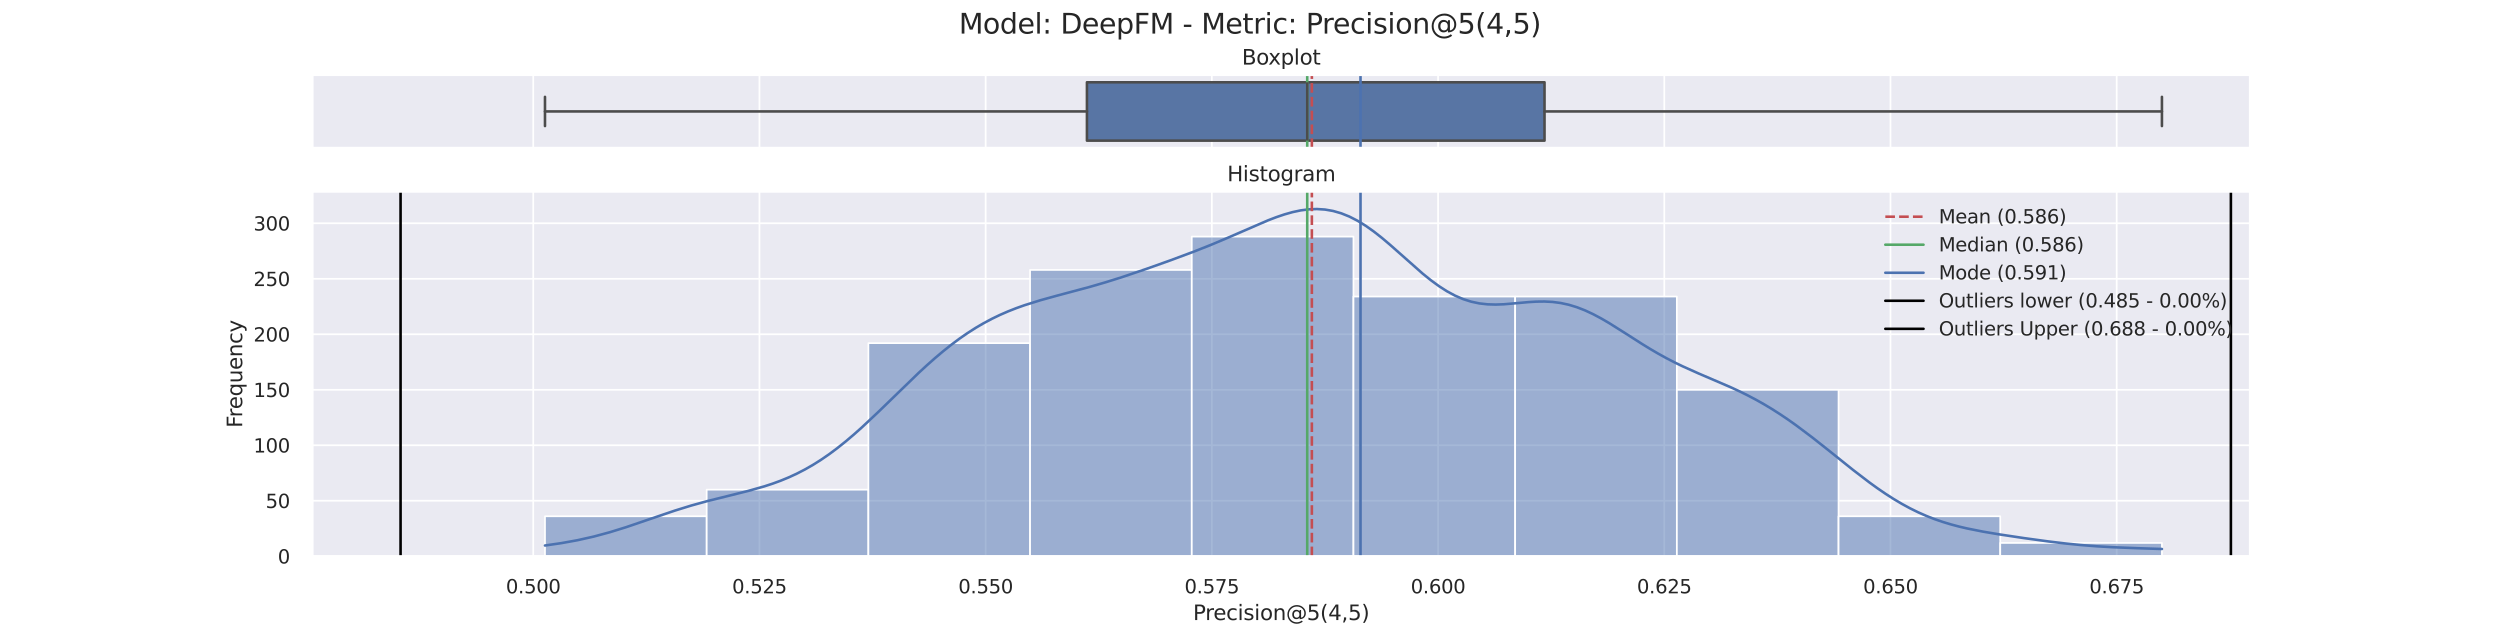 <?xml version="1.0" encoding="utf-8" standalone="no"?>
<!DOCTYPE svg PUBLIC "-//W3C//DTD SVG 1.1//EN"
  "http://www.w3.org/Graphics/SVG/1.1/DTD/svg11.dtd">
<svg xmlns:xlink="http://www.w3.org/1999/xlink" width="1440pt" height="360pt" viewBox="0 0 1440 360" xmlns="http://www.w3.org/2000/svg" version="1.1">
 <defs>
  <style type="text/css">*{stroke-linejoin: round; stroke-linecap: butt}</style>
 </defs>
 <g id="figure_1">
  <g id="patch_1">
   <path d="M 0 360 
L 1440 360 
L 1440 0 
L 0 0 
z
" style="fill: #ffffff"/>
  </g>
  <g id="axes_1">
   <g id="patch_2">
    <path d="M 180 85.2 
L 1296 85.2 
L 1296 43.2 
L 180 43.2 
z
" style="fill: #eaeaf2"/>
   </g>
   <g id="matplotlib.axis_1">
    <g id="xtick_1">
     <g id="line2d_1">
      <path d="M 307.143 85.2 
L 307.143 43.2 
" clip-path="url(#pfdc5760d3f)" style="fill: none; stroke: #ffffff; stroke-linecap: round"/>
     </g>
    </g>
    <g id="xtick_2">
     <g id="line2d_2">
      <path d="M 437.439 85.2 
L 437.439 43.2 
" clip-path="url(#pfdc5760d3f)" style="fill: none; stroke: #ffffff; stroke-linecap: round"/>
     </g>
    </g>
    <g id="xtick_3">
     <g id="line2d_3">
      <path d="M 567.734 85.2 
L 567.734 43.2 
" clip-path="url(#pfdc5760d3f)" style="fill: none; stroke: #ffffff; stroke-linecap: round"/>
     </g>
    </g>
    <g id="xtick_4">
     <g id="line2d_4">
      <path d="M 698.03 85.2 
L 698.03 43.2 
" clip-path="url(#pfdc5760d3f)" style="fill: none; stroke: #ffffff; stroke-linecap: round"/>
     </g>
    </g>
    <g id="xtick_5">
     <g id="line2d_5">
      <path d="M 828.326 85.2 
L 828.326 43.2 
" clip-path="url(#pfdc5760d3f)" style="fill: none; stroke: #ffffff; stroke-linecap: round"/>
     </g>
    </g>
    <g id="xtick_6">
     <g id="line2d_6">
      <path d="M 958.622 85.2 
L 958.622 43.2 
" clip-path="url(#pfdc5760d3f)" style="fill: none; stroke: #ffffff; stroke-linecap: round"/>
     </g>
    </g>
    <g id="xtick_7">
     <g id="line2d_7">
      <path d="M 1088.918 85.2 
L 1088.918 43.2 
" clip-path="url(#pfdc5760d3f)" style="fill: none; stroke: #ffffff; stroke-linecap: round"/>
     </g>
    </g>
    <g id="xtick_8">
     <g id="line2d_8">
      <path d="M 1219.214 85.2 
L 1219.214 43.2 
" clip-path="url(#pfdc5760d3f)" style="fill: none; stroke: #ffffff; stroke-linecap: round"/>
     </g>
    </g>
   </g>
   <g id="matplotlib.axis_2">
    <g id="ytick_1"/>
   </g>
   <g id="patch_3">
    <path d="M 626.076 47.4 
L 626.076 81 
L 889.642 81 
L 889.642 47.4 
L 626.076 47.4 
z
" clip-path="url(#pfdc5760d3f)" style="fill: #5875a4; stroke: #4c4c4c; stroke-width: 1.5; stroke-linejoin: miter"/>
   </g>
   <g id="line2d_9">
    <path d="M 626.076 64.2 
L 313.911 64.2 
" clip-path="url(#pfdc5760d3f)" style="fill: none; stroke: #4c4c4c; stroke-width: 1.5; stroke-linecap: round"/>
   </g>
   <g id="line2d_10">
    <path d="M 889.642 64.2 
L 1245.273 64.2 
" clip-path="url(#pfdc5760d3f)" style="fill: none; stroke: #4c4c4c; stroke-width: 1.5; stroke-linecap: round"/>
   </g>
   <g id="line2d_11">
    <path d="M 313.911 55.8 
L 313.911 72.6 
" clip-path="url(#pfdc5760d3f)" style="fill: none; stroke: #4c4c4c; stroke-width: 1.5; stroke-linecap: round"/>
   </g>
   <g id="line2d_12">
    <path d="M 1245.273 55.8 
L 1245.273 72.6 
" clip-path="url(#pfdc5760d3f)" style="fill: none; stroke: #4c4c4c; stroke-width: 1.5; stroke-linecap: round"/>
   </g>
   <g id="line2d_13"/>
   <g id="line2d_14">
    <path d="M 755.632 85.2 
L 755.632 43.2 
" clip-path="url(#pfdc5760d3f)" style="fill: none; stroke-dasharray: 5.55,2.4; stroke-dashoffset: 0; stroke: #c44e52; stroke-width: 1.5"/>
   </g>
   <g id="line2d_15">
    <path d="M 752.963 85.2 
L 752.963 43.2 
" clip-path="url(#pfdc5760d3f)" style="fill: none; stroke: #55a868; stroke-width: 1.5; stroke-linecap: round"/>
   </g>
   <g id="line2d_16">
    <path d="M 783.653 85.2 
L 783.653 43.2 
" clip-path="url(#pfdc5760d3f)" style="fill: none; stroke: #4c72b0; stroke-width: 1.5; stroke-linecap: round"/>
   </g>
   <g id="line2d_17">
    <path d="M 752.963 47.4 
L 752.963 81 
" clip-path="url(#pfdc5760d3f)" style="fill: none; stroke: #4c4c4c; stroke-width: 1.5"/>
   </g>
   <g id="patch_4">
    <path d="M 180 85.2 
L 180 43.2 
" style="fill: none; stroke: #ffffff; stroke-width: 1.25; stroke-linejoin: miter; stroke-linecap: square"/>
   </g>
   <g id="patch_5">
    <path d="M 1296 85.2 
L 1296 43.2 
" style="fill: none; stroke: #ffffff; stroke-width: 1.25; stroke-linejoin: miter; stroke-linecap: square"/>
   </g>
   <g id="patch_6">
    <path d="M 180 85.2 
L 1296 85.2 
" style="fill: none; stroke: #ffffff; stroke-width: 1.25; stroke-linejoin: miter; stroke-linecap: square"/>
   </g>
   <g id="patch_7">
    <path d="M 180 43.2 
L 1296 43.2 
" style="fill: none; stroke: #ffffff; stroke-width: 1.25; stroke-linejoin: miter; stroke-linecap: square"/>
   </g>
   <g id="text_1">
    <!-- Boxplot -->
    <g style="fill: #262626" transform="translate(715.349 37.2) scale(0.12 -0.12)">
     <defs>
      <path id="DejaVuSans-42" d="M 1259 2228 
L 1259 519 
L 2272 519 
Q 2781 519 3026 730 
Q 3272 941 3272 1375 
Q 3272 1813 3026 2020 
Q 2781 2228 2272 2228 
L 1259 2228 
z
M 1259 4147 
L 1259 2741 
L 2194 2741 
Q 2656 2741 2882 2914 
Q 3109 3088 3109 3444 
Q 3109 3797 2882 3972 
Q 2656 4147 2194 4147 
L 1259 4147 
z
M 628 4666 
L 2241 4666 
Q 2963 4666 3353 4366 
Q 3744 4066 3744 3513 
Q 3744 3084 3544 2831 
Q 3344 2578 2956 2516 
Q 3422 2416 3680 2098 
Q 3938 1781 3938 1306 
Q 3938 681 3513 340 
Q 3088 0 2303 0 
L 628 0 
L 628 4666 
z
" transform="scale(0.016)"/>
      <path id="DejaVuSans-6f" d="M 1959 3097 
Q 1497 3097 1228 2736 
Q 959 2375 959 1747 
Q 959 1119 1226 758 
Q 1494 397 1959 397 
Q 2419 397 2687 759 
Q 2956 1122 2956 1747 
Q 2956 2369 2687 2733 
Q 2419 3097 1959 3097 
z
M 1959 3584 
Q 2709 3584 3137 3096 
Q 3566 2609 3566 1747 
Q 3566 888 3137 398 
Q 2709 -91 1959 -91 
Q 1206 -91 779 398 
Q 353 888 353 1747 
Q 353 2609 779 3096 
Q 1206 3584 1959 3584 
z
" transform="scale(0.016)"/>
      <path id="DejaVuSans-78" d="M 3513 3500 
L 2247 1797 
L 3578 0 
L 2900 0 
L 1881 1375 
L 863 0 
L 184 0 
L 1544 1831 
L 300 3500 
L 978 3500 
L 1906 2253 
L 2834 3500 
L 3513 3500 
z
" transform="scale(0.016)"/>
      <path id="DejaVuSans-70" d="M 1159 525 
L 1159 -1331 
L 581 -1331 
L 581 3500 
L 1159 3500 
L 1159 2969 
Q 1341 3281 1617 3432 
Q 1894 3584 2278 3584 
Q 2916 3584 3314 3078 
Q 3713 2572 3713 1747 
Q 3713 922 3314 415 
Q 2916 -91 2278 -91 
Q 1894 -91 1617 61 
Q 1341 213 1159 525 
z
M 3116 1747 
Q 3116 2381 2855 2742 
Q 2594 3103 2138 3103 
Q 1681 3103 1420 2742 
Q 1159 2381 1159 1747 
Q 1159 1113 1420 752 
Q 1681 391 2138 391 
Q 2594 391 2855 752 
Q 3116 1113 3116 1747 
z
" transform="scale(0.016)"/>
      <path id="DejaVuSans-6c" d="M 603 4863 
L 1178 4863 
L 1178 0 
L 603 0 
L 603 4863 
z
" transform="scale(0.016)"/>
      <path id="DejaVuSans-74" d="M 1172 4494 
L 1172 3500 
L 2356 3500 
L 2356 3053 
L 1172 3053 
L 1172 1153 
Q 1172 725 1289 603 
Q 1406 481 1766 481 
L 2356 481 
L 2356 0 
L 1766 0 
Q 1100 0 847 248 
Q 594 497 594 1153 
L 594 3053 
L 172 3053 
L 172 3500 
L 594 3500 
L 594 4494 
L 1172 4494 
z
" transform="scale(0.016)"/>
     </defs>
     <use xlink:href="#DejaVuSans-42"/>
     <use xlink:href="#DejaVuSans-6f" x="68.604"/>
     <use xlink:href="#DejaVuSans-78" x="126.66"/>
     <use xlink:href="#DejaVuSans-70" x="185.84"/>
     <use xlink:href="#DejaVuSans-6c" x="249.316"/>
     <use xlink:href="#DejaVuSans-6f" x="277.1"/>
     <use xlink:href="#DejaVuSans-74" x="338.281"/>
    </g>
   </g>
  </g>
  <g id="axes_2">
   <g id="patch_8">
    <path d="M 180 320.4 
L 1296 320.4 
L 1296 110.4 
L 180 110.4 
z
" style="fill: #eaeaf2"/>
   </g>
   <g id="matplotlib.axis_3">
    <g id="xtick_9">
     <g id="line2d_18">
      <path d="M 307.143 320.4 
L 307.143 110.4 
" clip-path="url(#p4c79e9acc7)" style="fill: none; stroke: #ffffff; stroke-linecap: round"/>
     </g>
     <g id="text_2">
      <!-- 0.500 -->
      <g style="fill: #262626" transform="translate(291.397 341.758) scale(0.11 -0.11)">
       <defs>
        <path id="DejaVuSans-30" d="M 2034 4250 
Q 1547 4250 1301 3770 
Q 1056 3291 1056 2328 
Q 1056 1369 1301 889 
Q 1547 409 2034 409 
Q 2525 409 2770 889 
Q 3016 1369 3016 2328 
Q 3016 3291 2770 3770 
Q 2525 4250 2034 4250 
z
M 2034 4750 
Q 2819 4750 3233 4129 
Q 3647 3509 3647 2328 
Q 3647 1150 3233 529 
Q 2819 -91 2034 -91 
Q 1250 -91 836 529 
Q 422 1150 422 2328 
Q 422 3509 836 4129 
Q 1250 4750 2034 4750 
z
" transform="scale(0.016)"/>
        <path id="DejaVuSans-2e" d="M 684 794 
L 1344 794 
L 1344 0 
L 684 0 
L 684 794 
z
" transform="scale(0.016)"/>
        <path id="DejaVuSans-35" d="M 691 4666 
L 3169 4666 
L 3169 4134 
L 1269 4134 
L 1269 2991 
Q 1406 3038 1543 3061 
Q 1681 3084 1819 3084 
Q 2600 3084 3056 2656 
Q 3513 2228 3513 1497 
Q 3513 744 3044 326 
Q 2575 -91 1722 -91 
Q 1428 -91 1123 -41 
Q 819 9 494 109 
L 494 744 
Q 775 591 1075 516 
Q 1375 441 1709 441 
Q 2250 441 2565 725 
Q 2881 1009 2881 1497 
Q 2881 1984 2565 2268 
Q 2250 2553 1709 2553 
Q 1456 2553 1204 2497 
Q 953 2441 691 2322 
L 691 4666 
z
" transform="scale(0.016)"/>
       </defs>
       <use xlink:href="#DejaVuSans-30"/>
       <use xlink:href="#DejaVuSans-2e" x="63.623"/>
       <use xlink:href="#DejaVuSans-35" x="95.41"/>
       <use xlink:href="#DejaVuSans-30" x="159.033"/>
       <use xlink:href="#DejaVuSans-30" x="222.656"/>
      </g>
     </g>
    </g>
    <g id="xtick_10">
     <g id="line2d_19">
      <path d="M 437.439 320.4 
L 437.439 110.4 
" clip-path="url(#p4c79e9acc7)" style="fill: none; stroke: #ffffff; stroke-linecap: round"/>
     </g>
     <g id="text_3">
      <!-- 0.525 -->
      <g style="fill: #262626" transform="translate(421.693 341.758) scale(0.11 -0.11)">
       <defs>
        <path id="DejaVuSans-32" d="M 1228 531 
L 3431 531 
L 3431 0 
L 469 0 
L 469 531 
Q 828 903 1448 1529 
Q 2069 2156 2228 2338 
Q 2531 2678 2651 2914 
Q 2772 3150 2772 3378 
Q 2772 3750 2511 3984 
Q 2250 4219 1831 4219 
Q 1534 4219 1204 4116 
Q 875 4013 500 3803 
L 500 4441 
Q 881 4594 1212 4672 
Q 1544 4750 1819 4750 
Q 2544 4750 2975 4387 
Q 3406 4025 3406 3419 
Q 3406 3131 3298 2873 
Q 3191 2616 2906 2266 
Q 2828 2175 2409 1742 
Q 1991 1309 1228 531 
z
" transform="scale(0.016)"/>
       </defs>
       <use xlink:href="#DejaVuSans-30"/>
       <use xlink:href="#DejaVuSans-2e" x="63.623"/>
       <use xlink:href="#DejaVuSans-35" x="95.41"/>
       <use xlink:href="#DejaVuSans-32" x="159.033"/>
       <use xlink:href="#DejaVuSans-35" x="222.656"/>
      </g>
     </g>
    </g>
    <g id="xtick_11">
     <g id="line2d_20">
      <path d="M 567.734 320.4 
L 567.734 110.4 
" clip-path="url(#p4c79e9acc7)" style="fill: none; stroke: #ffffff; stroke-linecap: round"/>
     </g>
     <g id="text_4">
      <!-- 0.550 -->
      <g style="fill: #262626" transform="translate(551.989 341.758) scale(0.11 -0.11)">
       <use xlink:href="#DejaVuSans-30"/>
       <use xlink:href="#DejaVuSans-2e" x="63.623"/>
       <use xlink:href="#DejaVuSans-35" x="95.41"/>
       <use xlink:href="#DejaVuSans-35" x="159.033"/>
       <use xlink:href="#DejaVuSans-30" x="222.656"/>
      </g>
     </g>
    </g>
    <g id="xtick_12">
     <g id="line2d_21">
      <path d="M 698.03 320.4 
L 698.03 110.4 
" clip-path="url(#p4c79e9acc7)" style="fill: none; stroke: #ffffff; stroke-linecap: round"/>
     </g>
     <g id="text_5">
      <!-- 0.575 -->
      <g style="fill: #262626" transform="translate(682.285 341.758) scale(0.11 -0.11)">
       <defs>
        <path id="DejaVuSans-37" d="M 525 4666 
L 3525 4666 
L 3525 4397 
L 1831 0 
L 1172 0 
L 2766 4134 
L 525 4134 
L 525 4666 
z
" transform="scale(0.016)"/>
       </defs>
       <use xlink:href="#DejaVuSans-30"/>
       <use xlink:href="#DejaVuSans-2e" x="63.623"/>
       <use xlink:href="#DejaVuSans-35" x="95.41"/>
       <use xlink:href="#DejaVuSans-37" x="159.033"/>
       <use xlink:href="#DejaVuSans-35" x="222.656"/>
      </g>
     </g>
    </g>
    <g id="xtick_13">
     <g id="line2d_22">
      <path d="M 828.326 320.4 
L 828.326 110.4 
" clip-path="url(#p4c79e9acc7)" style="fill: none; stroke: #ffffff; stroke-linecap: round"/>
     </g>
     <g id="text_6">
      <!-- 0.600 -->
      <g style="fill: #262626" transform="translate(812.581 341.758) scale(0.11 -0.11)">
       <defs>
        <path id="DejaVuSans-36" d="M 2113 2584 
Q 1688 2584 1439 2293 
Q 1191 2003 1191 1497 
Q 1191 994 1439 701 
Q 1688 409 2113 409 
Q 2538 409 2786 701 
Q 3034 994 3034 1497 
Q 3034 2003 2786 2293 
Q 2538 2584 2113 2584 
z
M 3366 4563 
L 3366 3988 
Q 3128 4100 2886 4159 
Q 2644 4219 2406 4219 
Q 1781 4219 1451 3797 
Q 1122 3375 1075 2522 
Q 1259 2794 1537 2939 
Q 1816 3084 2150 3084 
Q 2853 3084 3261 2657 
Q 3669 2231 3669 1497 
Q 3669 778 3244 343 
Q 2819 -91 2113 -91 
Q 1303 -91 875 529 
Q 447 1150 447 2328 
Q 447 3434 972 4092 
Q 1497 4750 2381 4750 
Q 2619 4750 2861 4703 
Q 3103 4656 3366 4563 
z
" transform="scale(0.016)"/>
       </defs>
       <use xlink:href="#DejaVuSans-30"/>
       <use xlink:href="#DejaVuSans-2e" x="63.623"/>
       <use xlink:href="#DejaVuSans-36" x="95.41"/>
       <use xlink:href="#DejaVuSans-30" x="159.033"/>
       <use xlink:href="#DejaVuSans-30" x="222.656"/>
      </g>
     </g>
    </g>
    <g id="xtick_14">
     <g id="line2d_23">
      <path d="M 958.622 320.4 
L 958.622 110.4 
" clip-path="url(#p4c79e9acc7)" style="fill: none; stroke: #ffffff; stroke-linecap: round"/>
     </g>
     <g id="text_7">
      <!-- 0.625 -->
      <g style="fill: #262626" transform="translate(942.876 341.758) scale(0.11 -0.11)">
       <use xlink:href="#DejaVuSans-30"/>
       <use xlink:href="#DejaVuSans-2e" x="63.623"/>
       <use xlink:href="#DejaVuSans-36" x="95.41"/>
       <use xlink:href="#DejaVuSans-32" x="159.033"/>
       <use xlink:href="#DejaVuSans-35" x="222.656"/>
      </g>
     </g>
    </g>
    <g id="xtick_15">
     <g id="line2d_24">
      <path d="M 1088.918 320.4 
L 1088.918 110.4 
" clip-path="url(#p4c79e9acc7)" style="fill: none; stroke: #ffffff; stroke-linecap: round"/>
     </g>
     <g id="text_8">
      <!-- 0.650 -->
      <g style="fill: #262626" transform="translate(1073.172 341.758) scale(0.11 -0.11)">
       <use xlink:href="#DejaVuSans-30"/>
       <use xlink:href="#DejaVuSans-2e" x="63.623"/>
       <use xlink:href="#DejaVuSans-36" x="95.41"/>
       <use xlink:href="#DejaVuSans-35" x="159.033"/>
       <use xlink:href="#DejaVuSans-30" x="222.656"/>
      </g>
     </g>
    </g>
    <g id="xtick_16">
     <g id="line2d_25">
      <path d="M 1219.214 320.4 
L 1219.214 110.4 
" clip-path="url(#p4c79e9acc7)" style="fill: none; stroke: #ffffff; stroke-linecap: round"/>
     </g>
     <g id="text_9">
      <!-- 0.675 -->
      <g style="fill: #262626" transform="translate(1203.468 341.758) scale(0.11 -0.11)">
       <use xlink:href="#DejaVuSans-30"/>
       <use xlink:href="#DejaVuSans-2e" x="63.623"/>
       <use xlink:href="#DejaVuSans-36" x="95.41"/>
       <use xlink:href="#DejaVuSans-37" x="159.033"/>
       <use xlink:href="#DejaVuSans-35" x="222.656"/>
      </g>
     </g>
    </g>
    <g id="text_10">
     <!-- Precision@5(4,5) -->
     <g style="fill: #262626" transform="translate(687.19 357.164) scale(0.12 -0.12)">
      <defs>
       <path id="DejaVuSans-50" d="M 1259 4147 
L 1259 2394 
L 2053 2394 
Q 2494 2394 2734 2622 
Q 2975 2850 2975 3272 
Q 2975 3691 2734 3919 
Q 2494 4147 2053 4147 
L 1259 4147 
z
M 628 4666 
L 2053 4666 
Q 2838 4666 3239 4311 
Q 3641 3956 3641 3272 
Q 3641 2581 3239 2228 
Q 2838 1875 2053 1875 
L 1259 1875 
L 1259 0 
L 628 0 
L 628 4666 
z
" transform="scale(0.016)"/>
       <path id="DejaVuSans-72" d="M 2631 2963 
Q 2534 3019 2420 3045 
Q 2306 3072 2169 3072 
Q 1681 3072 1420 2755 
Q 1159 2438 1159 1844 
L 1159 0 
L 581 0 
L 581 3500 
L 1159 3500 
L 1159 2956 
Q 1341 3275 1631 3429 
Q 1922 3584 2338 3584 
Q 2397 3584 2469 3576 
Q 2541 3569 2628 3553 
L 2631 2963 
z
" transform="scale(0.016)"/>
       <path id="DejaVuSans-65" d="M 3597 1894 
L 3597 1613 
L 953 1613 
Q 991 1019 1311 708 
Q 1631 397 2203 397 
Q 2534 397 2845 478 
Q 3156 559 3463 722 
L 3463 178 
Q 3153 47 2828 -22 
Q 2503 -91 2169 -91 
Q 1331 -91 842 396 
Q 353 884 353 1716 
Q 353 2575 817 3079 
Q 1281 3584 2069 3584 
Q 2775 3584 3186 3129 
Q 3597 2675 3597 1894 
z
M 3022 2063 
Q 3016 2534 2758 2815 
Q 2500 3097 2075 3097 
Q 1594 3097 1305 2825 
Q 1016 2553 972 2059 
L 3022 2063 
z
" transform="scale(0.016)"/>
       <path id="DejaVuSans-63" d="M 3122 3366 
L 3122 2828 
Q 2878 2963 2633 3030 
Q 2388 3097 2138 3097 
Q 1578 3097 1268 2742 
Q 959 2388 959 1747 
Q 959 1106 1268 751 
Q 1578 397 2138 397 
Q 2388 397 2633 464 
Q 2878 531 3122 666 
L 3122 134 
Q 2881 22 2623 -34 
Q 2366 -91 2075 -91 
Q 1284 -91 818 406 
Q 353 903 353 1747 
Q 353 2603 823 3093 
Q 1294 3584 2113 3584 
Q 2378 3584 2631 3529 
Q 2884 3475 3122 3366 
z
" transform="scale(0.016)"/>
       <path id="DejaVuSans-69" d="M 603 3500 
L 1178 3500 
L 1178 0 
L 603 0 
L 603 3500 
z
M 603 4863 
L 1178 4863 
L 1178 4134 
L 603 4134 
L 603 4863 
z
" transform="scale(0.016)"/>
       <path id="DejaVuSans-73" d="M 2834 3397 
L 2834 2853 
Q 2591 2978 2328 3040 
Q 2066 3103 1784 3103 
Q 1356 3103 1142 2972 
Q 928 2841 928 2578 
Q 928 2378 1081 2264 
Q 1234 2150 1697 2047 
L 1894 2003 
Q 2506 1872 2764 1633 
Q 3022 1394 3022 966 
Q 3022 478 2636 193 
Q 2250 -91 1575 -91 
Q 1294 -91 989 -36 
Q 684 19 347 128 
L 347 722 
Q 666 556 975 473 
Q 1284 391 1588 391 
Q 1994 391 2212 530 
Q 2431 669 2431 922 
Q 2431 1156 2273 1281 
Q 2116 1406 1581 1522 
L 1381 1569 
Q 847 1681 609 1914 
Q 372 2147 372 2553 
Q 372 3047 722 3315 
Q 1072 3584 1716 3584 
Q 2034 3584 2315 3537 
Q 2597 3491 2834 3397 
z
" transform="scale(0.016)"/>
       <path id="DejaVuSans-6e" d="M 3513 2113 
L 3513 0 
L 2938 0 
L 2938 2094 
Q 2938 2591 2744 2837 
Q 2550 3084 2163 3084 
Q 1697 3084 1428 2787 
Q 1159 2491 1159 1978 
L 1159 0 
L 581 0 
L 581 3500 
L 1159 3500 
L 1159 2956 
Q 1366 3272 1645 3428 
Q 1925 3584 2291 3584 
Q 2894 3584 3203 3211 
Q 3513 2838 3513 2113 
z
" transform="scale(0.016)"/>
       <path id="DejaVuSans-40" d="M 2381 1678 
Q 2381 1231 2603 976 
Q 2825 722 3213 722 
Q 3597 722 3817 978 
Q 4038 1234 4038 1678 
Q 4038 2116 3813 2373 
Q 3588 2631 3206 2631 
Q 2828 2631 2604 2375 
Q 2381 2119 2381 1678 
z
M 4084 744 
Q 3897 503 3655 389 
Q 3413 275 3091 275 
Q 2553 275 2217 664 
Q 1881 1053 1881 1678 
Q 1881 2303 2218 2693 
Q 2556 3084 3091 3084 
Q 3413 3084 3656 2967 
Q 3900 2850 4084 2613 
L 4084 3022 
L 4531 3022 
L 4531 722 
Q 4988 791 5245 1139 
Q 5503 1488 5503 2041 
Q 5503 2375 5404 2669 
Q 5306 2963 5106 3213 
Q 4781 3622 4314 3839 
Q 3847 4056 3297 4056 
Q 2913 4056 2559 3954 
Q 2206 3853 1906 3653 
Q 1416 3334 1139 2817 
Q 863 2300 863 1697 
Q 863 1200 1042 765 
Q 1222 331 1563 0 
Q 1891 -325 2322 -495 
Q 2753 -666 3244 -666 
Q 3647 -666 4036 -530 
Q 4425 -394 4750 -141 
L 5031 -488 
Q 4641 -791 4180 -952 
Q 3719 -1113 3244 -1113 
Q 2666 -1113 2153 -908 
Q 1641 -703 1241 -313 
Q 841 78 631 592 
Q 422 1106 422 1697 
Q 422 2266 634 2781 
Q 847 3297 1241 3688 
Q 1644 4084 2172 4295 
Q 2700 4506 3291 4506 
Q 3953 4506 4520 4234 
Q 5088 3963 5472 3463 
Q 5706 3156 5829 2797 
Q 5953 2438 5953 2053 
Q 5953 1231 5456 756 
Q 4959 281 4084 263 
L 4084 744 
z
" transform="scale(0.016)"/>
       <path id="DejaVuSans-28" d="M 1984 4856 
Q 1566 4138 1362 3434 
Q 1159 2731 1159 2009 
Q 1159 1288 1364 580 
Q 1569 -128 1984 -844 
L 1484 -844 
Q 1016 -109 783 600 
Q 550 1309 550 2009 
Q 550 2706 781 3412 
Q 1013 4119 1484 4856 
L 1984 4856 
z
" transform="scale(0.016)"/>
       <path id="DejaVuSans-34" d="M 2419 4116 
L 825 1625 
L 2419 1625 
L 2419 4116 
z
M 2253 4666 
L 3047 4666 
L 3047 1625 
L 3713 1625 
L 3713 1100 
L 3047 1100 
L 3047 0 
L 2419 0 
L 2419 1100 
L 313 1100 
L 313 1709 
L 2253 4666 
z
" transform="scale(0.016)"/>
       <path id="DejaVuSans-2c" d="M 750 794 
L 1409 794 
L 1409 256 
L 897 -744 
L 494 -744 
L 750 256 
L 750 794 
z
" transform="scale(0.016)"/>
       <path id="DejaVuSans-29" d="M 513 4856 
L 1013 4856 
Q 1481 4119 1714 3412 
Q 1947 2706 1947 2009 
Q 1947 1309 1714 600 
Q 1481 -109 1013 -844 
L 513 -844 
Q 928 -128 1133 580 
Q 1338 1288 1338 2009 
Q 1338 2731 1133 3434 
Q 928 4138 513 4856 
z
" transform="scale(0.016)"/>
      </defs>
      <use xlink:href="#DejaVuSans-50"/>
      <use xlink:href="#DejaVuSans-72" x="58.553"/>
      <use xlink:href="#DejaVuSans-65" x="97.416"/>
      <use xlink:href="#DejaVuSans-63" x="158.939"/>
      <use xlink:href="#DejaVuSans-69" x="213.92"/>
      <use xlink:href="#DejaVuSans-73" x="241.703"/>
      <use xlink:href="#DejaVuSans-69" x="293.803"/>
      <use xlink:href="#DejaVuSans-6f" x="321.586"/>
      <use xlink:href="#DejaVuSans-6e" x="382.768"/>
      <use xlink:href="#DejaVuSans-40" x="446.146"/>
      <use xlink:href="#DejaVuSans-35" x="546.146"/>
      <use xlink:href="#DejaVuSans-28" x="609.77"/>
      <use xlink:href="#DejaVuSans-34" x="648.783"/>
      <use xlink:href="#DejaVuSans-2c" x="712.406"/>
      <use xlink:href="#DejaVuSans-35" x="744.193"/>
      <use xlink:href="#DejaVuSans-29" x="807.816"/>
     </g>
    </g>
   </g>
   <g id="matplotlib.axis_4">
    <g id="ytick_2">
     <g id="line2d_26">
      <path d="M 180 320.4 
L 1296 320.4 
" clip-path="url(#p4c79e9acc7)" style="fill: none; stroke: #ffffff; stroke-linecap: round"/>
     </g>
     <g id="text_11">
      <!-- 0 -->
      <g style="fill: #262626" transform="translate(160.001 324.579) scale(0.11 -0.11)">
       <use xlink:href="#DejaVuSans-30"/>
      </g>
     </g>
    </g>
    <g id="ytick_3">
     <g id="line2d_27">
      <path d="M 180 288.436 
L 1296 288.436 
" clip-path="url(#p4c79e9acc7)" style="fill: none; stroke: #ffffff; stroke-linecap: round"/>
     </g>
     <g id="text_12">
      <!-- 50 -->
      <g style="fill: #262626" transform="translate(153.002 292.615) scale(0.11 -0.11)">
       <use xlink:href="#DejaVuSans-35"/>
       <use xlink:href="#DejaVuSans-30" x="63.623"/>
      </g>
     </g>
    </g>
    <g id="ytick_4">
     <g id="line2d_28">
      <path d="M 180 256.472 
L 1296 256.472 
" clip-path="url(#p4c79e9acc7)" style="fill: none; stroke: #ffffff; stroke-linecap: round"/>
     </g>
     <g id="text_13">
      <!-- 100 -->
      <g style="fill: #262626" transform="translate(146.004 260.651) scale(0.11 -0.11)">
       <defs>
        <path id="DejaVuSans-31" d="M 794 531 
L 1825 531 
L 1825 4091 
L 703 3866 
L 703 4441 
L 1819 4666 
L 2450 4666 
L 2450 531 
L 3481 531 
L 3481 0 
L 794 0 
L 794 531 
z
" transform="scale(0.016)"/>
       </defs>
       <use xlink:href="#DejaVuSans-31"/>
       <use xlink:href="#DejaVuSans-30" x="63.623"/>
       <use xlink:href="#DejaVuSans-30" x="127.246"/>
      </g>
     </g>
    </g>
    <g id="ytick_5">
     <g id="line2d_29">
      <path d="M 180 224.508 
L 1296 224.508 
" clip-path="url(#p4c79e9acc7)" style="fill: none; stroke: #ffffff; stroke-linecap: round"/>
     </g>
     <g id="text_14">
      <!-- 150 -->
      <g style="fill: #262626" transform="translate(146.004 228.687) scale(0.11 -0.11)">
       <use xlink:href="#DejaVuSans-31"/>
       <use xlink:href="#DejaVuSans-35" x="63.623"/>
       <use xlink:href="#DejaVuSans-30" x="127.246"/>
      </g>
     </g>
    </g>
    <g id="ytick_6">
     <g id="line2d_30">
      <path d="M 180 192.544 
L 1296 192.544 
" clip-path="url(#p4c79e9acc7)" style="fill: none; stroke: #ffffff; stroke-linecap: round"/>
     </g>
     <g id="text_15">
      <!-- 200 -->
      <g style="fill: #262626" transform="translate(146.004 196.723) scale(0.11 -0.11)">
       <use xlink:href="#DejaVuSans-32"/>
       <use xlink:href="#DejaVuSans-30" x="63.623"/>
       <use xlink:href="#DejaVuSans-30" x="127.246"/>
      </g>
     </g>
    </g>
    <g id="ytick_7">
     <g id="line2d_31">
      <path d="M 180 160.58 
L 1296 160.58 
" clip-path="url(#p4c79e9acc7)" style="fill: none; stroke: #ffffff; stroke-linecap: round"/>
     </g>
     <g id="text_16">
      <!-- 250 -->
      <g style="fill: #262626" transform="translate(146.004 164.759) scale(0.11 -0.11)">
       <use xlink:href="#DejaVuSans-32"/>
       <use xlink:href="#DejaVuSans-35" x="63.623"/>
       <use xlink:href="#DejaVuSans-30" x="127.246"/>
      </g>
     </g>
    </g>
    <g id="ytick_8">
     <g id="line2d_32">
      <path d="M 180 128.616 
L 1296 128.616 
" clip-path="url(#p4c79e9acc7)" style="fill: none; stroke: #ffffff; stroke-linecap: round"/>
     </g>
     <g id="text_17">
      <!-- 300 -->
      <g style="fill: #262626" transform="translate(146.004 132.795) scale(0.11 -0.11)">
       <defs>
        <path id="DejaVuSans-33" d="M 2597 2516 
Q 3050 2419 3304 2112 
Q 3559 1806 3559 1356 
Q 3559 666 3084 287 
Q 2609 -91 1734 -91 
Q 1441 -91 1130 -33 
Q 819 25 488 141 
L 488 750 
Q 750 597 1062 519 
Q 1375 441 1716 441 
Q 2309 441 2620 675 
Q 2931 909 2931 1356 
Q 2931 1769 2642 2001 
Q 2353 2234 1838 2234 
L 1294 2234 
L 1294 2753 
L 1863 2753 
Q 2328 2753 2575 2939 
Q 2822 3125 2822 3475 
Q 2822 3834 2567 4026 
Q 2313 4219 1838 4219 
Q 1578 4219 1281 4162 
Q 984 4106 628 3988 
L 628 4550 
Q 988 4650 1302 4700 
Q 1616 4750 1894 4750 
Q 2613 4750 3031 4423 
Q 3450 4097 3450 3541 
Q 3450 3153 3228 2886 
Q 3006 2619 2597 2516 
z
" transform="scale(0.016)"/>
       </defs>
       <use xlink:href="#DejaVuSans-33"/>
       <use xlink:href="#DejaVuSans-30" x="63.623"/>
       <use xlink:href="#DejaVuSans-30" x="127.246"/>
      </g>
     </g>
    </g>
    <g id="text_18">
     <!-- Frequency -->
     <g style="fill: #262626" transform="translate(139.508 246.396) rotate(-90) scale(0.12 -0.12)">
      <defs>
       <path id="DejaVuSans-46" d="M 628 4666 
L 3309 4666 
L 3309 4134 
L 1259 4134 
L 1259 2759 
L 3109 2759 
L 3109 2228 
L 1259 2228 
L 1259 0 
L 628 0 
L 628 4666 
z
" transform="scale(0.016)"/>
       <path id="DejaVuSans-71" d="M 947 1747 
Q 947 1113 1208 752 
Q 1469 391 1925 391 
Q 2381 391 2643 752 
Q 2906 1113 2906 1747 
Q 2906 2381 2643 2742 
Q 2381 3103 1925 3103 
Q 1469 3103 1208 2742 
Q 947 2381 947 1747 
z
M 2906 525 
Q 2725 213 2448 61 
Q 2172 -91 1784 -91 
Q 1150 -91 751 415 
Q 353 922 353 1747 
Q 353 2572 751 3078 
Q 1150 3584 1784 3584 
Q 2172 3584 2448 3432 
Q 2725 3281 2906 2969 
L 2906 3500 
L 3481 3500 
L 3481 -1331 
L 2906 -1331 
L 2906 525 
z
" transform="scale(0.016)"/>
       <path id="DejaVuSans-75" d="M 544 1381 
L 544 3500 
L 1119 3500 
L 1119 1403 
Q 1119 906 1312 657 
Q 1506 409 1894 409 
Q 2359 409 2629 706 
Q 2900 1003 2900 1516 
L 2900 3500 
L 3475 3500 
L 3475 0 
L 2900 0 
L 2900 538 
Q 2691 219 2414 64 
Q 2138 -91 1772 -91 
Q 1169 -91 856 284 
Q 544 659 544 1381 
z
M 1991 3584 
L 1991 3584 
z
" transform="scale(0.016)"/>
       <path id="DejaVuSans-79" d="M 2059 -325 
Q 1816 -950 1584 -1140 
Q 1353 -1331 966 -1331 
L 506 -1331 
L 506 -850 
L 844 -850 
Q 1081 -850 1212 -737 
Q 1344 -625 1503 -206 
L 1606 56 
L 191 3500 
L 800 3500 
L 1894 763 
L 2988 3500 
L 3597 3500 
L 2059 -325 
z
" transform="scale(0.016)"/>
      </defs>
      <use xlink:href="#DejaVuSans-46"/>
      <use xlink:href="#DejaVuSans-72" x="50.27"/>
      <use xlink:href="#DejaVuSans-65" x="89.133"/>
      <use xlink:href="#DejaVuSans-71" x="150.656"/>
      <use xlink:href="#DejaVuSans-75" x="214.133"/>
      <use xlink:href="#DejaVuSans-65" x="277.512"/>
      <use xlink:href="#DejaVuSans-6e" x="339.035"/>
      <use xlink:href="#DejaVuSans-63" x="402.414"/>
      <use xlink:href="#DejaVuSans-79" x="457.395"/>
     </g>
    </g>
   </g>
   <g id="patch_9">
    <path d="M 313.911 320.4 
L 407.047 320.4 
L 407.047 297.386 
L 313.911 297.386 
z
" clip-path="url(#p4c79e9acc7)" style="fill: #4c72b0; fill-opacity: 0.5; stroke: #ffffff; stroke-linejoin: miter"/>
   </g>
   <g id="patch_10">
    <path d="M 407.047 320.4 
L 500.184 320.4 
L 500.184 282.043 
L 407.047 282.043 
z
" clip-path="url(#p4c79e9acc7)" style="fill: #4c72b0; fill-opacity: 0.5; stroke: #ffffff; stroke-linejoin: miter"/>
   </g>
   <g id="patch_11">
    <path d="M 500.184 320.4 
L 593.32 320.4 
L 593.32 197.658 
L 500.184 197.658 
z
" clip-path="url(#p4c79e9acc7)" style="fill: #4c72b0; fill-opacity: 0.5; stroke: #ffffff; stroke-linejoin: miter"/>
   </g>
   <g id="patch_12">
    <path d="M 593.32 320.4 
L 686.456 320.4 
L 686.456 155.466 
L 593.32 155.466 
z
" clip-path="url(#p4c79e9acc7)" style="fill: #4c72b0; fill-opacity: 0.5; stroke: #ffffff; stroke-linejoin: miter"/>
   </g>
   <g id="patch_13">
    <path d="M 686.456 320.4 
L 779.592 320.4 
L 779.592 136.287 
L 686.456 136.287 
z
" clip-path="url(#p4c79e9acc7)" style="fill: #4c72b0; fill-opacity: 0.5; stroke: #ffffff; stroke-linejoin: miter"/>
   </g>
   <g id="patch_14">
    <path d="M 779.592 320.4 
L 872.728 320.4 
L 872.728 170.808 
L 779.592 170.808 
z
" clip-path="url(#p4c79e9acc7)" style="fill: #4c72b0; fill-opacity: 0.5; stroke: #ffffff; stroke-linejoin: miter"/>
   </g>
   <g id="patch_15">
    <path d="M 872.728 320.4 
L 965.864 320.4 
L 965.864 170.808 
L 872.728 170.808 
z
" clip-path="url(#p4c79e9acc7)" style="fill: #4c72b0; fill-opacity: 0.5; stroke: #ffffff; stroke-linejoin: miter"/>
   </g>
   <g id="patch_16">
    <path d="M 965.864 320.4 
L 1059 320.4 
L 1059 224.508 
L 965.864 224.508 
z
" clip-path="url(#p4c79e9acc7)" style="fill: #4c72b0; fill-opacity: 0.5; stroke: #ffffff; stroke-linejoin: miter"/>
   </g>
   <g id="patch_17">
    <path d="M 1059 320.4 
L 1152.137 320.4 
L 1152.137 297.386 
L 1059 297.386 
z
" clip-path="url(#p4c79e9acc7)" style="fill: #4c72b0; fill-opacity: 0.5; stroke: #ffffff; stroke-linejoin: miter"/>
   </g>
   <g id="patch_18">
    <path d="M 1152.137 320.4 
L 1245.273 320.4 
L 1245.273 312.729 
L 1152.137 312.729 
z
" clip-path="url(#p4c79e9acc7)" style="fill: #4c72b0; fill-opacity: 0.5; stroke: #ffffff; stroke-linejoin: miter"/>
   </g>
   <g id="line2d_33">
    <path d="M 313.911 314.212 
L 323.272 312.855 
L 332.632 311.163 
L 341.993 309.065 
L 351.353 306.538 
L 360.713 303.631 
L 374.754 298.844 
L 388.795 294.086 
L 398.155 291.195 
L 407.515 288.605 
L 421.556 285.119 
L 430.916 282.785 
L 440.277 280.137 
L 444.957 278.606 
L 449.637 276.893 
L 454.318 274.968 
L 458.998 272.808 
L 463.678 270.394 
L 468.358 267.712 
L 473.038 264.757 
L 477.719 261.53 
L 482.399 258.04 
L 487.079 254.3 
L 491.759 250.334 
L 496.439 246.17 
L 505.8 237.387 
L 529.201 214.726 
L 533.881 210.418 
L 538.561 206.275 
L 543.241 202.326 
L 547.922 198.596 
L 552.602 195.102 
L 557.282 191.857 
L 561.962 188.866 
L 566.643 186.129 
L 571.323 183.638 
L 576.003 181.382 
L 580.683 179.344 
L 585.363 177.503 
L 590.044 175.834 
L 599.404 172.904 
L 608.764 170.319 
L 627.485 165.314 
L 636.846 162.593 
L 646.206 159.654 
L 660.247 154.909 
L 674.287 149.913 
L 688.328 144.674 
L 697.688 140.957 
L 707.049 137.016 
L 730.45 126.889 
L 735.13 125.099 
L 739.81 123.511 
L 744.49 122.187 
L 749.171 121.189 
L 753.851 120.576 
L 758.531 120.4 
L 763.211 120.705 
L 767.891 121.522 
L 772.572 122.87 
L 777.252 124.751 
L 781.932 127.15 
L 786.612 130.032 
L 791.293 133.346 
L 795.973 137.023 
L 800.653 140.979 
L 819.374 157.533 
L 824.054 161.311 
L 828.734 164.742 
L 833.414 167.751 
L 838.095 170.278 
L 842.775 172.29 
L 847.455 173.779 
L 852.135 174.765 
L 856.815 175.292 
L 861.496 175.43 
L 866.176 175.267 
L 875.536 174.454 
L 880.216 174.029 
L 884.897 173.736 
L 889.577 173.672 
L 894.257 173.916 
L 898.937 174.527 
L 903.618 175.539 
L 908.298 176.963 
L 912.978 178.784 
L 917.658 180.968 
L 922.338 183.459 
L 927.019 186.193 
L 936.379 192.087 
L 945.739 198.069 
L 950.42 200.942 
L 955.1 203.681 
L 959.78 206.266 
L 964.46 208.692 
L 969.14 210.967 
L 978.501 215.165 
L 997.222 223.212 
L 1001.902 225.385 
L 1006.582 227.691 
L 1011.262 230.151 
L 1015.943 232.781 
L 1020.623 235.588 
L 1025.303 238.573 
L 1029.983 241.731 
L 1034.663 245.048 
L 1044.024 252.085 
L 1053.384 259.491 
L 1067.425 270.73 
L 1076.785 277.894 
L 1081.465 281.272 
L 1086.146 284.473 
L 1090.826 287.471 
L 1095.506 290.247 
L 1100.186 292.789 
L 1104.866 295.09 
L 1109.547 297.153 
L 1114.227 298.984 
L 1118.907 300.6 
L 1123.587 302.02 
L 1128.268 303.268 
L 1132.948 304.369 
L 1142.308 306.238 
L 1151.669 307.817 
L 1165.709 309.928 
L 1179.75 311.85 
L 1189.11 312.98 
L 1198.471 313.931 
L 1207.831 314.672 
L 1217.191 315.214 
L 1231.232 315.764 
L 1245.273 316.221 
L 1245.273 316.221 
" clip-path="url(#p4c79e9acc7)" style="fill: none; stroke: #4c72b0; stroke-width: 1.5; stroke-linecap: round"/>
   </g>
   <g id="line2d_34">
    <path d="M 755.632 320.4 
L 755.632 110.4 
" clip-path="url(#p4c79e9acc7)" style="fill: none; stroke-dasharray: 5.55,2.4; stroke-dashoffset: 0; stroke: #c44e52; stroke-width: 1.5"/>
   </g>
   <g id="line2d_35">
    <path d="M 752.963 320.4 
L 752.963 110.4 
" clip-path="url(#p4c79e9acc7)" style="fill: none; stroke: #55a868; stroke-width: 1.5; stroke-linecap: round"/>
   </g>
   <g id="line2d_36">
    <path d="M 783.653 320.4 
L 783.653 110.4 
" clip-path="url(#p4c79e9acc7)" style="fill: none; stroke: #4c72b0; stroke-width: 1.5; stroke-linecap: round"/>
   </g>
   <g id="line2d_37">
    <path d="M 230.727 320.4 
L 230.727 110.4 
" clip-path="url(#p4c79e9acc7)" style="fill: none; stroke: #000000; stroke-width: 1.5; stroke-linecap: round"/>
   </g>
   <g id="line2d_38">
    <path d="M 1284.991 320.4 
L 1284.991 110.4 
" clip-path="url(#p4c79e9acc7)" style="fill: none; stroke: #000000; stroke-width: 1.5; stroke-linecap: round"/>
   </g>
   <g id="patch_19">
    <path d="M 180 320.4 
L 180 110.4 
" style="fill: none; stroke: #ffffff; stroke-width: 1.25; stroke-linejoin: miter; stroke-linecap: square"/>
   </g>
   <g id="patch_20">
    <path d="M 1296 320.4 
L 1296 110.4 
" style="fill: none; stroke: #ffffff; stroke-width: 1.25; stroke-linejoin: miter; stroke-linecap: square"/>
   </g>
   <g id="patch_21">
    <path d="M 180 320.4 
L 1296 320.4 
" style="fill: none; stroke: #ffffff; stroke-width: 1.25; stroke-linejoin: miter; stroke-linecap: square"/>
   </g>
   <g id="patch_22">
    <path d="M 180 110.4 
L 1296 110.4 
" style="fill: none; stroke: #ffffff; stroke-width: 1.25; stroke-linejoin: miter; stroke-linecap: square"/>
   </g>
   <g id="text_19">
    <!-- Histogram -->
    <g style="fill: #262626" transform="translate(706.875 104.4) scale(0.12 -0.12)">
     <defs>
      <path id="DejaVuSans-48" d="M 628 4666 
L 1259 4666 
L 1259 2753 
L 3553 2753 
L 3553 4666 
L 4184 4666 
L 4184 0 
L 3553 0 
L 3553 2222 
L 1259 2222 
L 1259 0 
L 628 0 
L 628 4666 
z
" transform="scale(0.016)"/>
      <path id="DejaVuSans-67" d="M 2906 1791 
Q 2906 2416 2648 2759 
Q 2391 3103 1925 3103 
Q 1463 3103 1205 2759 
Q 947 2416 947 1791 
Q 947 1169 1205 825 
Q 1463 481 1925 481 
Q 2391 481 2648 825 
Q 2906 1169 2906 1791 
z
M 3481 434 
Q 3481 -459 3084 -895 
Q 2688 -1331 1869 -1331 
Q 1566 -1331 1297 -1286 
Q 1028 -1241 775 -1147 
L 775 -588 
Q 1028 -725 1275 -790 
Q 1522 -856 1778 -856 
Q 2344 -856 2625 -561 
Q 2906 -266 2906 331 
L 2906 616 
Q 2728 306 2450 153 
Q 2172 0 1784 0 
Q 1141 0 747 490 
Q 353 981 353 1791 
Q 353 2603 747 3093 
Q 1141 3584 1784 3584 
Q 2172 3584 2450 3431 
Q 2728 3278 2906 2969 
L 2906 3500 
L 3481 3500 
L 3481 434 
z
" transform="scale(0.016)"/>
      <path id="DejaVuSans-61" d="M 2194 1759 
Q 1497 1759 1228 1600 
Q 959 1441 959 1056 
Q 959 750 1161 570 
Q 1363 391 1709 391 
Q 2188 391 2477 730 
Q 2766 1069 2766 1631 
L 2766 1759 
L 2194 1759 
z
M 3341 1997 
L 3341 0 
L 2766 0 
L 2766 531 
Q 2569 213 2275 61 
Q 1981 -91 1556 -91 
Q 1019 -91 701 211 
Q 384 513 384 1019 
Q 384 1609 779 1909 
Q 1175 2209 1959 2209 
L 2766 2209 
L 2766 2266 
Q 2766 2663 2505 2880 
Q 2244 3097 1772 3097 
Q 1472 3097 1187 3025 
Q 903 2953 641 2809 
L 641 3341 
Q 956 3463 1253 3523 
Q 1550 3584 1831 3584 
Q 2591 3584 2966 3190 
Q 3341 2797 3341 1997 
z
" transform="scale(0.016)"/>
      <path id="DejaVuSans-6d" d="M 3328 2828 
Q 3544 3216 3844 3400 
Q 4144 3584 4550 3584 
Q 5097 3584 5394 3201 
Q 5691 2819 5691 2113 
L 5691 0 
L 5113 0 
L 5113 2094 
Q 5113 2597 4934 2840 
Q 4756 3084 4391 3084 
Q 3944 3084 3684 2787 
Q 3425 2491 3425 1978 
L 3425 0 
L 2847 0 
L 2847 2094 
Q 2847 2600 2669 2842 
Q 2491 3084 2119 3084 
Q 1678 3084 1418 2786 
Q 1159 2488 1159 1978 
L 1159 0 
L 581 0 
L 581 3500 
L 1159 3500 
L 1159 2956 
Q 1356 3278 1631 3431 
Q 1906 3584 2284 3584 
Q 2666 3584 2933 3390 
Q 3200 3197 3328 2828 
z
" transform="scale(0.016)"/>
     </defs>
     <use xlink:href="#DejaVuSans-48"/>
     <use xlink:href="#DejaVuSans-69" x="75.195"/>
     <use xlink:href="#DejaVuSans-73" x="102.979"/>
     <use xlink:href="#DejaVuSans-74" x="155.078"/>
     <use xlink:href="#DejaVuSans-6f" x="194.287"/>
     <use xlink:href="#DejaVuSans-67" x="255.469"/>
     <use xlink:href="#DejaVuSans-72" x="318.945"/>
     <use xlink:href="#DejaVuSans-61" x="360.059"/>
     <use xlink:href="#DejaVuSans-6d" x="421.338"/>
    </g>
   </g>
   <g id="legend_1">
    <g id="line2d_39">
     <path d="M 1085.946 124.808 
L 1096.946 124.808 
L 1107.946 124.808 
" style="fill: none; stroke-dasharray: 5.55,2.4; stroke-dashoffset: 0; stroke: #c44e52; stroke-width: 1.5"/>
    </g>
    <g id="text_20">
     <!-- Mean (0.586) -->
     <g style="fill: #262626" transform="translate(1116.746 128.658) scale(0.11 -0.11)">
      <defs>
       <path id="DejaVuSans-4d" d="M 628 4666 
L 1569 4666 
L 2759 1491 
L 3956 4666 
L 4897 4666 
L 4897 0 
L 4281 0 
L 4281 4097 
L 3078 897 
L 2444 897 
L 1241 4097 
L 1241 0 
L 628 0 
L 628 4666 
z
" transform="scale(0.016)"/>
       <path id="DejaVuSans-20" transform="scale(0.016)"/>
       <path id="DejaVuSans-38" d="M 2034 2216 
Q 1584 2216 1326 1975 
Q 1069 1734 1069 1313 
Q 1069 891 1326 650 
Q 1584 409 2034 409 
Q 2484 409 2743 651 
Q 3003 894 3003 1313 
Q 3003 1734 2745 1975 
Q 2488 2216 2034 2216 
z
M 1403 2484 
Q 997 2584 770 2862 
Q 544 3141 544 3541 
Q 544 4100 942 4425 
Q 1341 4750 2034 4750 
Q 2731 4750 3128 4425 
Q 3525 4100 3525 3541 
Q 3525 3141 3298 2862 
Q 3072 2584 2669 2484 
Q 3125 2378 3379 2068 
Q 3634 1759 3634 1313 
Q 3634 634 3220 271 
Q 2806 -91 2034 -91 
Q 1263 -91 848 271 
Q 434 634 434 1313 
Q 434 1759 690 2068 
Q 947 2378 1403 2484 
z
M 1172 3481 
Q 1172 3119 1398 2916 
Q 1625 2713 2034 2713 
Q 2441 2713 2670 2916 
Q 2900 3119 2900 3481 
Q 2900 3844 2670 4047 
Q 2441 4250 2034 4250 
Q 1625 4250 1398 4047 
Q 1172 3844 1172 3481 
z
" transform="scale(0.016)"/>
      </defs>
      <use xlink:href="#DejaVuSans-4d"/>
      <use xlink:href="#DejaVuSans-65" x="86.279"/>
      <use xlink:href="#DejaVuSans-61" x="147.803"/>
      <use xlink:href="#DejaVuSans-6e" x="209.082"/>
      <use xlink:href="#DejaVuSans-20" x="272.461"/>
      <use xlink:href="#DejaVuSans-28" x="304.248"/>
      <use xlink:href="#DejaVuSans-30" x="343.262"/>
      <use xlink:href="#DejaVuSans-2e" x="406.885"/>
      <use xlink:href="#DejaVuSans-35" x="438.672"/>
      <use xlink:href="#DejaVuSans-38" x="502.295"/>
      <use xlink:href="#DejaVuSans-36" x="565.918"/>
      <use xlink:href="#DejaVuSans-29" x="629.541"/>
     </g>
    </g>
    <g id="line2d_40">
     <path d="M 1085.946 140.954 
L 1096.946 140.954 
L 1107.946 140.954 
" style="fill: none; stroke: #55a868; stroke-width: 1.5; stroke-linecap: round"/>
    </g>
    <g id="text_21">
     <!-- Median (0.586) -->
     <g style="fill: #262626" transform="translate(1116.746 144.804) scale(0.11 -0.11)">
      <defs>
       <path id="DejaVuSans-64" d="M 2906 2969 
L 2906 4863 
L 3481 4863 
L 3481 0 
L 2906 0 
L 2906 525 
Q 2725 213 2448 61 
Q 2172 -91 1784 -91 
Q 1150 -91 751 415 
Q 353 922 353 1747 
Q 353 2572 751 3078 
Q 1150 3584 1784 3584 
Q 2172 3584 2448 3432 
Q 2725 3281 2906 2969 
z
M 947 1747 
Q 947 1113 1208 752 
Q 1469 391 1925 391 
Q 2381 391 2643 752 
Q 2906 1113 2906 1747 
Q 2906 2381 2643 2742 
Q 2381 3103 1925 3103 
Q 1469 3103 1208 2742 
Q 947 2381 947 1747 
z
" transform="scale(0.016)"/>
      </defs>
      <use xlink:href="#DejaVuSans-4d"/>
      <use xlink:href="#DejaVuSans-65" x="86.279"/>
      <use xlink:href="#DejaVuSans-64" x="147.803"/>
      <use xlink:href="#DejaVuSans-69" x="211.279"/>
      <use xlink:href="#DejaVuSans-61" x="239.062"/>
      <use xlink:href="#DejaVuSans-6e" x="300.342"/>
      <use xlink:href="#DejaVuSans-20" x="363.721"/>
      <use xlink:href="#DejaVuSans-28" x="395.508"/>
      <use xlink:href="#DejaVuSans-30" x="434.521"/>
      <use xlink:href="#DejaVuSans-2e" x="498.145"/>
      <use xlink:href="#DejaVuSans-35" x="529.932"/>
      <use xlink:href="#DejaVuSans-38" x="593.555"/>
      <use xlink:href="#DejaVuSans-36" x="657.178"/>
      <use xlink:href="#DejaVuSans-29" x="720.801"/>
     </g>
    </g>
    <g id="line2d_41">
     <path d="M 1085.946 157.1 
L 1096.946 157.1 
L 1107.946 157.1 
" style="fill: none; stroke: #4c72b0; stroke-width: 1.5; stroke-linecap: round"/>
    </g>
    <g id="text_22">
     <!-- Mode (0.591) -->
     <g style="fill: #262626" transform="translate(1116.746 160.95) scale(0.11 -0.11)">
      <defs>
       <path id="DejaVuSans-39" d="M 703 97 
L 703 672 
Q 941 559 1184 500 
Q 1428 441 1663 441 
Q 2288 441 2617 861 
Q 2947 1281 2994 2138 
Q 2813 1869 2534 1725 
Q 2256 1581 1919 1581 
Q 1219 1581 811 2004 
Q 403 2428 403 3163 
Q 403 3881 828 4315 
Q 1253 4750 1959 4750 
Q 2769 4750 3195 4129 
Q 3622 3509 3622 2328 
Q 3622 1225 3098 567 
Q 2575 -91 1691 -91 
Q 1453 -91 1209 -44 
Q 966 3 703 97 
z
M 1959 2075 
Q 2384 2075 2632 2365 
Q 2881 2656 2881 3163 
Q 2881 3666 2632 3958 
Q 2384 4250 1959 4250 
Q 1534 4250 1286 3958 
Q 1038 3666 1038 3163 
Q 1038 2656 1286 2365 
Q 1534 2075 1959 2075 
z
" transform="scale(0.016)"/>
      </defs>
      <use xlink:href="#DejaVuSans-4d"/>
      <use xlink:href="#DejaVuSans-6f" x="86.279"/>
      <use xlink:href="#DejaVuSans-64" x="147.461"/>
      <use xlink:href="#DejaVuSans-65" x="210.938"/>
      <use xlink:href="#DejaVuSans-20" x="272.461"/>
      <use xlink:href="#DejaVuSans-28" x="304.248"/>
      <use xlink:href="#DejaVuSans-30" x="343.262"/>
      <use xlink:href="#DejaVuSans-2e" x="406.885"/>
      <use xlink:href="#DejaVuSans-35" x="438.672"/>
      <use xlink:href="#DejaVuSans-39" x="502.295"/>
      <use xlink:href="#DejaVuSans-31" x="565.918"/>
      <use xlink:href="#DejaVuSans-29" x="629.541"/>
     </g>
    </g>
    <g id="line2d_42">
     <path d="M 1085.946 173.246 
L 1096.946 173.246 
L 1107.946 173.246 
" style="fill: none; stroke: #000000; stroke-width: 1.5; stroke-linecap: round"/>
    </g>
    <g id="text_23">
     <!-- Outliers lower (0.485 - 0.00%) -->
     <g style="fill: #262626" transform="translate(1116.746 177.096) scale(0.11 -0.11)">
      <defs>
       <path id="DejaVuSans-4f" d="M 2522 4238 
Q 1834 4238 1429 3725 
Q 1025 3213 1025 2328 
Q 1025 1447 1429 934 
Q 1834 422 2522 422 
Q 3209 422 3611 934 
Q 4013 1447 4013 2328 
Q 4013 3213 3611 3725 
Q 3209 4238 2522 4238 
z
M 2522 4750 
Q 3503 4750 4090 4092 
Q 4678 3434 4678 2328 
Q 4678 1225 4090 567 
Q 3503 -91 2522 -91 
Q 1538 -91 948 565 
Q 359 1222 359 2328 
Q 359 3434 948 4092 
Q 1538 4750 2522 4750 
z
" transform="scale(0.016)"/>
       <path id="DejaVuSans-77" d="M 269 3500 
L 844 3500 
L 1563 769 
L 2278 3500 
L 2956 3500 
L 3675 769 
L 4391 3500 
L 4966 3500 
L 4050 0 
L 3372 0 
L 2619 2869 
L 1863 0 
L 1184 0 
L 269 3500 
z
" transform="scale(0.016)"/>
       <path id="DejaVuSans-2d" d="M 313 2009 
L 1997 2009 
L 1997 1497 
L 313 1497 
L 313 2009 
z
" transform="scale(0.016)"/>
       <path id="DejaVuSans-25" d="M 4653 2053 
Q 4381 2053 4226 1822 
Q 4072 1591 4072 1178 
Q 4072 772 4226 539 
Q 4381 306 4653 306 
Q 4919 306 5073 539 
Q 5228 772 5228 1178 
Q 5228 1588 5073 1820 
Q 4919 2053 4653 2053 
z
M 4653 2450 
Q 5147 2450 5437 2106 
Q 5728 1763 5728 1178 
Q 5728 594 5436 251 
Q 5144 -91 4653 -91 
Q 4153 -91 3862 251 
Q 3572 594 3572 1178 
Q 3572 1766 3864 2108 
Q 4156 2450 4653 2450 
z
M 1428 4353 
Q 1159 4353 1004 4120 
Q 850 3888 850 3481 
Q 850 3069 1003 2837 
Q 1156 2606 1428 2606 
Q 1700 2606 1854 2837 
Q 2009 3069 2009 3481 
Q 2009 3884 1853 4118 
Q 1697 4353 1428 4353 
z
M 4250 4750 
L 4750 4750 
L 1831 -91 
L 1331 -91 
L 4250 4750 
z
M 1428 4750 
Q 1922 4750 2215 4408 
Q 2509 4066 2509 3481 
Q 2509 2891 2217 2550 
Q 1925 2209 1428 2209 
Q 931 2209 642 2551 
Q 353 2894 353 3481 
Q 353 4063 643 4406 
Q 934 4750 1428 4750 
z
" transform="scale(0.016)"/>
      </defs>
      <use xlink:href="#DejaVuSans-4f"/>
      <use xlink:href="#DejaVuSans-75" x="78.711"/>
      <use xlink:href="#DejaVuSans-74" x="142.09"/>
      <use xlink:href="#DejaVuSans-6c" x="181.299"/>
      <use xlink:href="#DejaVuSans-69" x="209.082"/>
      <use xlink:href="#DejaVuSans-65" x="236.865"/>
      <use xlink:href="#DejaVuSans-72" x="298.389"/>
      <use xlink:href="#DejaVuSans-73" x="339.502"/>
      <use xlink:href="#DejaVuSans-20" x="391.602"/>
      <use xlink:href="#DejaVuSans-6c" x="423.389"/>
      <use xlink:href="#DejaVuSans-6f" x="451.172"/>
      <use xlink:href="#DejaVuSans-77" x="512.354"/>
      <use xlink:href="#DejaVuSans-65" x="594.141"/>
      <use xlink:href="#DejaVuSans-72" x="655.664"/>
      <use xlink:href="#DejaVuSans-20" x="696.777"/>
      <use xlink:href="#DejaVuSans-28" x="728.564"/>
      <use xlink:href="#DejaVuSans-30" x="767.578"/>
      <use xlink:href="#DejaVuSans-2e" x="831.201"/>
      <use xlink:href="#DejaVuSans-34" x="862.988"/>
      <use xlink:href="#DejaVuSans-38" x="926.611"/>
      <use xlink:href="#DejaVuSans-35" x="990.234"/>
      <use xlink:href="#DejaVuSans-20" x="1053.857"/>
      <use xlink:href="#DejaVuSans-2d" x="1085.645"/>
      <use xlink:href="#DejaVuSans-20" x="1121.729"/>
      <use xlink:href="#DejaVuSans-30" x="1153.516"/>
      <use xlink:href="#DejaVuSans-2e" x="1217.139"/>
      <use xlink:href="#DejaVuSans-30" x="1248.926"/>
      <use xlink:href="#DejaVuSans-30" x="1312.549"/>
      <use xlink:href="#DejaVuSans-25" x="1376.172"/>
      <use xlink:href="#DejaVuSans-29" x="1471.191"/>
     </g>
    </g>
    <g id="line2d_43">
     <path d="M 1085.946 189.392 
L 1096.946 189.392 
L 1107.946 189.392 
" style="fill: none; stroke: #000000; stroke-width: 1.5; stroke-linecap: round"/>
    </g>
    <g id="text_24">
     <!-- Outliers Upper (0.688 - 0.00%) -->
     <g style="fill: #262626" transform="translate(1116.746 193.242) scale(0.11 -0.11)">
      <defs>
       <path id="DejaVuSans-55" d="M 556 4666 
L 1191 4666 
L 1191 1831 
Q 1191 1081 1462 751 
Q 1734 422 2344 422 
Q 2950 422 3222 751 
Q 3494 1081 3494 1831 
L 3494 4666 
L 4128 4666 
L 4128 1753 
Q 4128 841 3676 375 
Q 3225 -91 2344 -91 
Q 1459 -91 1007 375 
Q 556 841 556 1753 
L 556 4666 
z
" transform="scale(0.016)"/>
      </defs>
      <use xlink:href="#DejaVuSans-4f"/>
      <use xlink:href="#DejaVuSans-75" x="78.711"/>
      <use xlink:href="#DejaVuSans-74" x="142.09"/>
      <use xlink:href="#DejaVuSans-6c" x="181.299"/>
      <use xlink:href="#DejaVuSans-69" x="209.082"/>
      <use xlink:href="#DejaVuSans-65" x="236.865"/>
      <use xlink:href="#DejaVuSans-72" x="298.389"/>
      <use xlink:href="#DejaVuSans-73" x="339.502"/>
      <use xlink:href="#DejaVuSans-20" x="391.602"/>
      <use xlink:href="#DejaVuSans-55" x="423.389"/>
      <use xlink:href="#DejaVuSans-70" x="496.582"/>
      <use xlink:href="#DejaVuSans-70" x="560.059"/>
      <use xlink:href="#DejaVuSans-65" x="623.535"/>
      <use xlink:href="#DejaVuSans-72" x="685.059"/>
      <use xlink:href="#DejaVuSans-20" x="726.172"/>
      <use xlink:href="#DejaVuSans-28" x="757.959"/>
      <use xlink:href="#DejaVuSans-30" x="796.973"/>
      <use xlink:href="#DejaVuSans-2e" x="860.596"/>
      <use xlink:href="#DejaVuSans-36" x="892.383"/>
      <use xlink:href="#DejaVuSans-38" x="956.006"/>
      <use xlink:href="#DejaVuSans-38" x="1019.629"/>
      <use xlink:href="#DejaVuSans-20" x="1083.252"/>
      <use xlink:href="#DejaVuSans-2d" x="1115.039"/>
      <use xlink:href="#DejaVuSans-20" x="1151.123"/>
      <use xlink:href="#DejaVuSans-30" x="1182.91"/>
      <use xlink:href="#DejaVuSans-2e" x="1246.533"/>
      <use xlink:href="#DejaVuSans-30" x="1278.32"/>
      <use xlink:href="#DejaVuSans-30" x="1341.943"/>
      <use xlink:href="#DejaVuSans-25" x="1405.566"/>
      <use xlink:href="#DejaVuSans-29" x="1500.586"/>
     </g>
    </g>
   </g>
  </g>
  <g id="text_25">
   <!-- Model: DeepFM - Metric: Precision@5(4,5) -->
   <g style="fill: #262626" transform="translate(552.327 19.358) scale(0.16 -0.16)">
    <defs>
     <path id="DejaVuSans-3a" d="M 750 794 
L 1409 794 
L 1409 0 
L 750 0 
L 750 794 
z
M 750 3309 
L 1409 3309 
L 1409 2516 
L 750 2516 
L 750 3309 
z
" transform="scale(0.016)"/>
     <path id="DejaVuSans-44" d="M 1259 4147 
L 1259 519 
L 2022 519 
Q 2988 519 3436 956 
Q 3884 1394 3884 2338 
Q 3884 3275 3436 3711 
Q 2988 4147 2022 4147 
L 1259 4147 
z
M 628 4666 
L 1925 4666 
Q 3281 4666 3915 4102 
Q 4550 3538 4550 2338 
Q 4550 1131 3912 565 
Q 3275 0 1925 0 
L 628 0 
L 628 4666 
z
" transform="scale(0.016)"/>
    </defs>
    <use xlink:href="#DejaVuSans-4d"/>
    <use xlink:href="#DejaVuSans-6f" x="86.279"/>
    <use xlink:href="#DejaVuSans-64" x="147.461"/>
    <use xlink:href="#DejaVuSans-65" x="210.938"/>
    <use xlink:href="#DejaVuSans-6c" x="272.461"/>
    <use xlink:href="#DejaVuSans-3a" x="300.244"/>
    <use xlink:href="#DejaVuSans-20" x="333.936"/>
    <use xlink:href="#DejaVuSans-44" x="365.723"/>
    <use xlink:href="#DejaVuSans-65" x="442.725"/>
    <use xlink:href="#DejaVuSans-65" x="504.248"/>
    <use xlink:href="#DejaVuSans-70" x="565.771"/>
    <use xlink:href="#DejaVuSans-46" x="629.248"/>
    <use xlink:href="#DejaVuSans-4d" x="686.768"/>
    <use xlink:href="#DejaVuSans-20" x="773.047"/>
    <use xlink:href="#DejaVuSans-2d" x="804.834"/>
    <use xlink:href="#DejaVuSans-20" x="840.918"/>
    <use xlink:href="#DejaVuSans-4d" x="872.705"/>
    <use xlink:href="#DejaVuSans-65" x="958.984"/>
    <use xlink:href="#DejaVuSans-74" x="1020.508"/>
    <use xlink:href="#DejaVuSans-72" x="1059.717"/>
    <use xlink:href="#DejaVuSans-69" x="1100.83"/>
    <use xlink:href="#DejaVuSans-63" x="1128.613"/>
    <use xlink:href="#DejaVuSans-3a" x="1183.594"/>
    <use xlink:href="#DejaVuSans-20" x="1217.285"/>
    <use xlink:href="#DejaVuSans-50" x="1249.072"/>
    <use xlink:href="#DejaVuSans-72" x="1307.625"/>
    <use xlink:href="#DejaVuSans-65" x="1346.488"/>
    <use xlink:href="#DejaVuSans-63" x="1408.012"/>
    <use xlink:href="#DejaVuSans-69" x="1462.992"/>
    <use xlink:href="#DejaVuSans-73" x="1490.775"/>
    <use xlink:href="#DejaVuSans-69" x="1542.875"/>
    <use xlink:href="#DejaVuSans-6f" x="1570.658"/>
    <use xlink:href="#DejaVuSans-6e" x="1631.84"/>
    <use xlink:href="#DejaVuSans-40" x="1695.219"/>
    <use xlink:href="#DejaVuSans-35" x="1795.219"/>
    <use xlink:href="#DejaVuSans-28" x="1858.842"/>
    <use xlink:href="#DejaVuSans-34" x="1897.855"/>
    <use xlink:href="#DejaVuSans-2c" x="1961.479"/>
    <use xlink:href="#DejaVuSans-35" x="1993.266"/>
    <use xlink:href="#DejaVuSans-29" x="2056.889"/>
   </g>
  </g>
 </g>
 <defs>
  <clipPath id="pfdc5760d3f">
   <rect x="180" y="43.2" width="1116" height="42"/>
  </clipPath>
  <clipPath id="p4c79e9acc7">
   <rect x="180" y="110.4" width="1116" height="210"/>
  </clipPath>
 </defs>
</svg>
